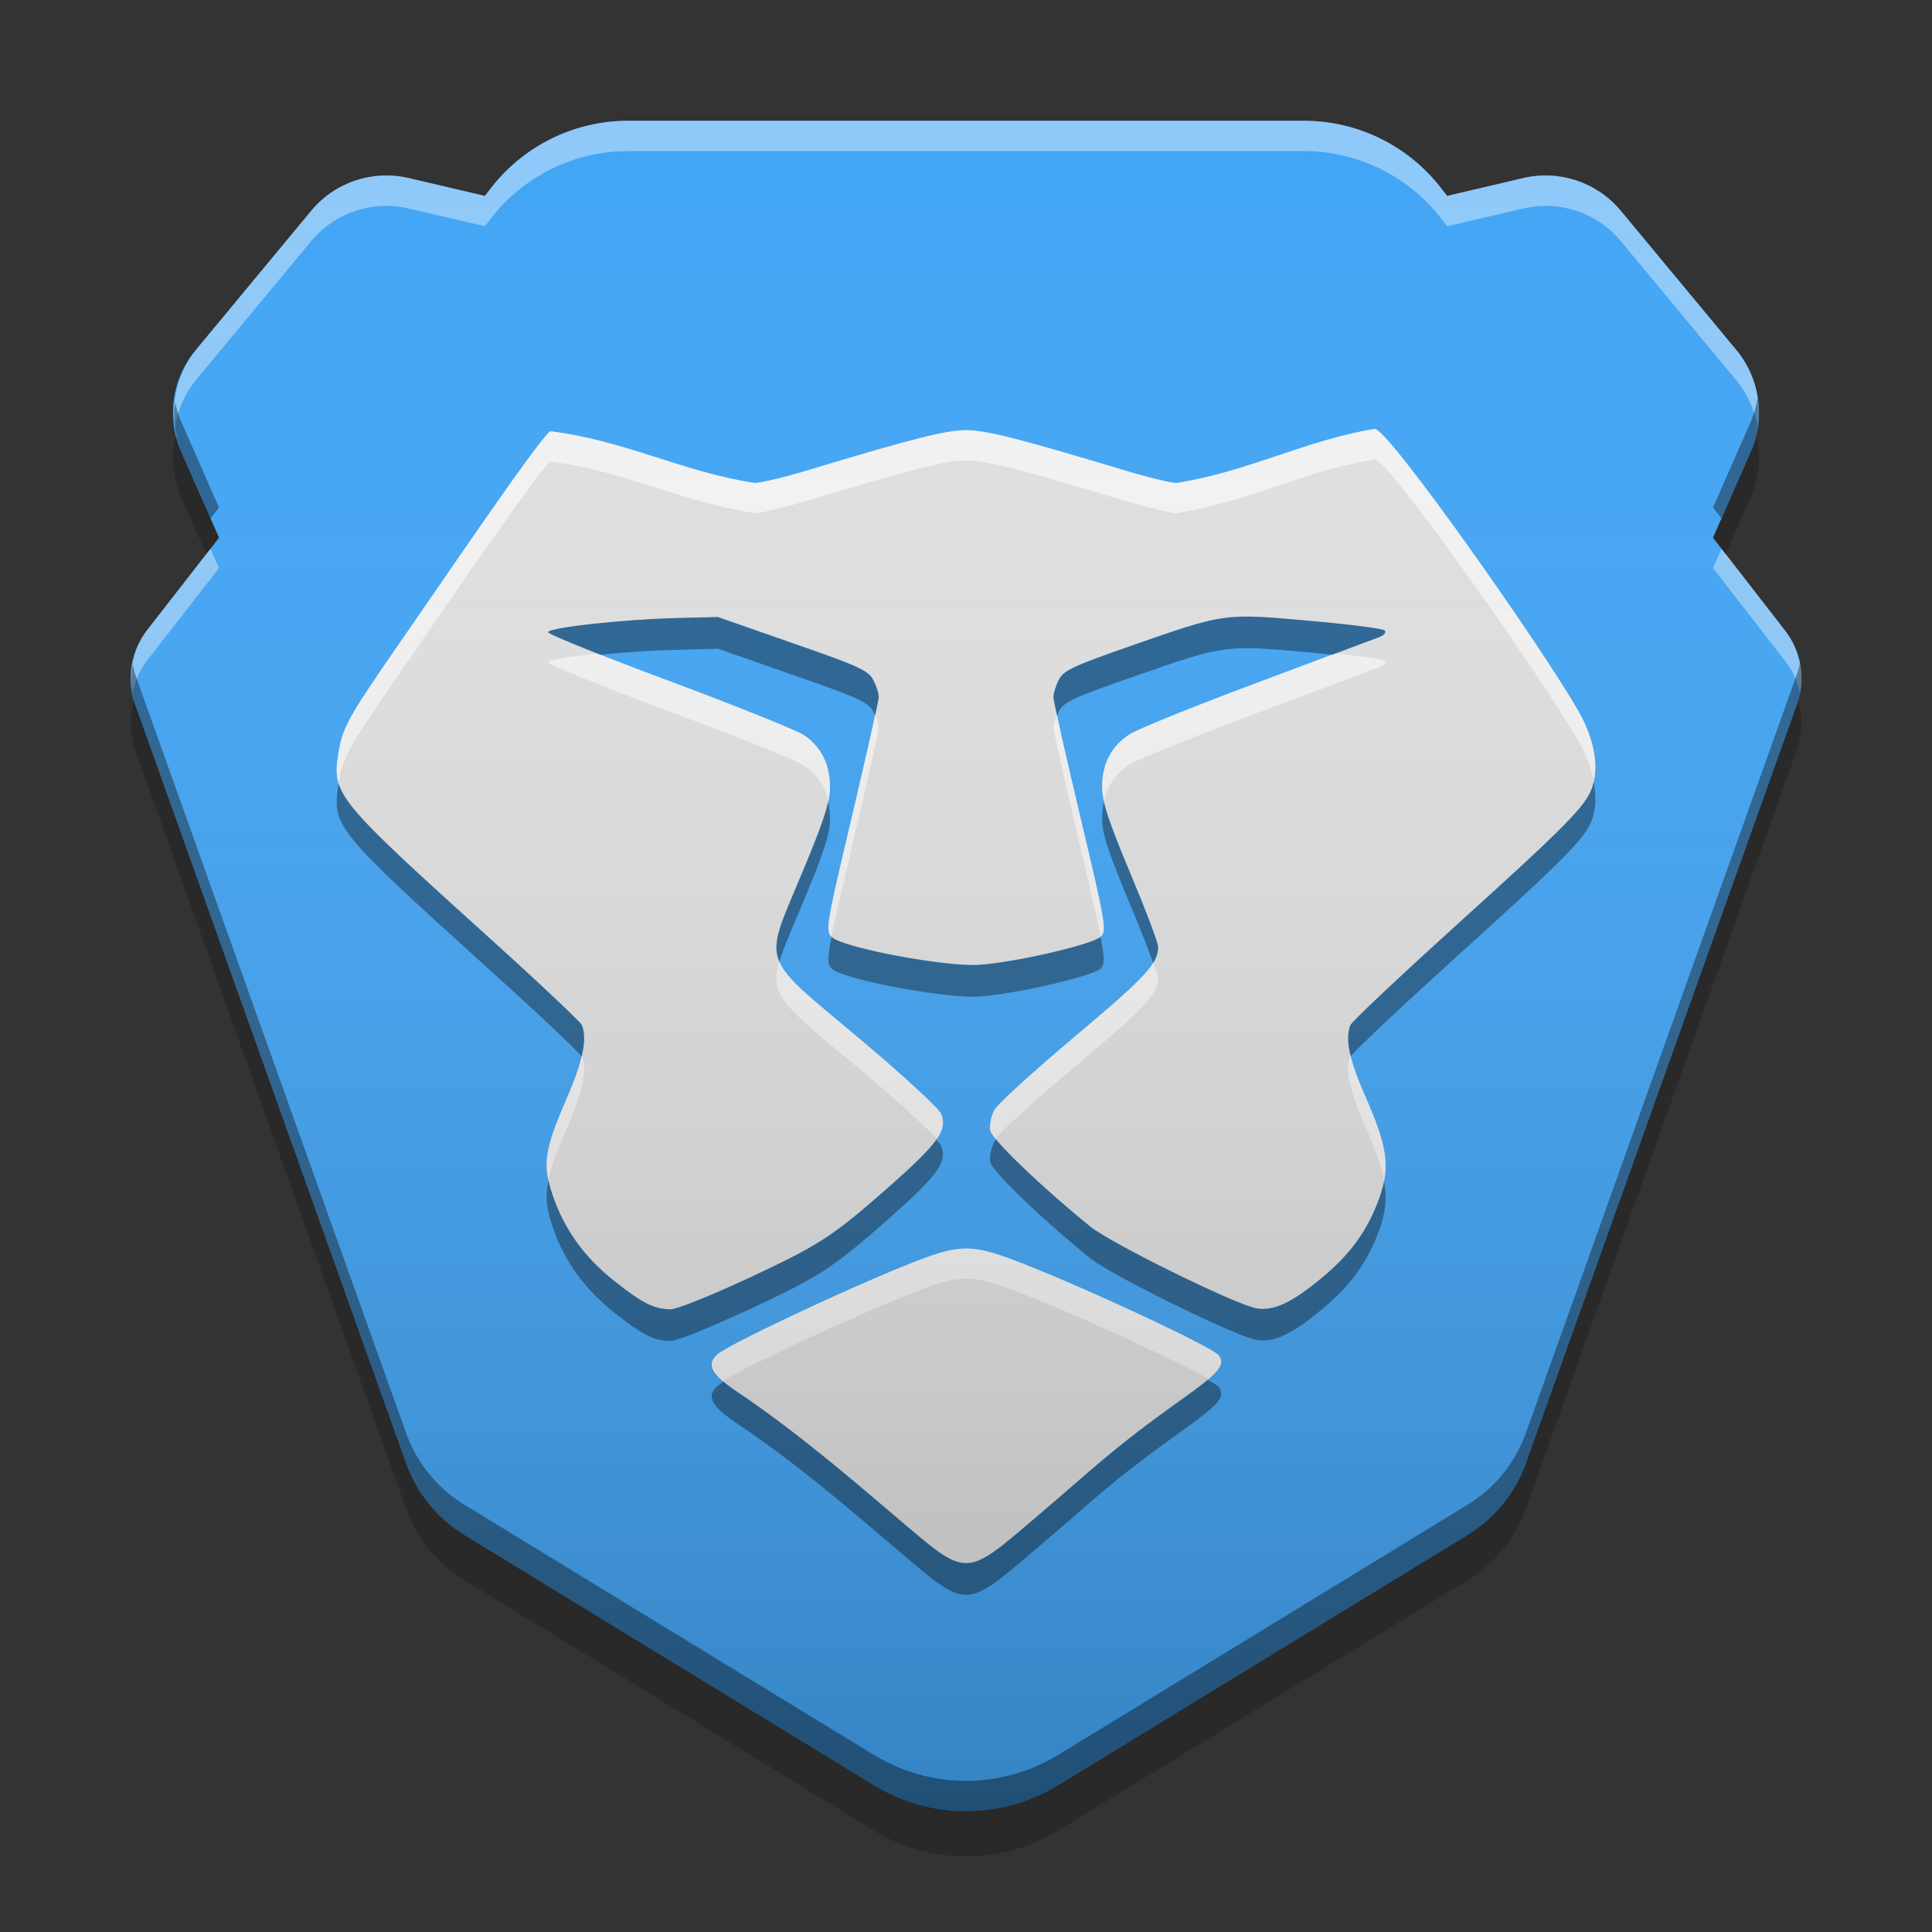 
<svg xmlns="http://www.w3.org/2000/svg" xmlns:xlink="http://www.w3.org/1999/xlink" width="48" height="48" viewBox="0 0 48 48" version="1.1">
<rect x="0" y="0" width="48" height="48" fill="#333333" stroke="none"/>
<defs>
<linearGradient id="linear0" gradientUnits="userSpaceOnUse" x1="32" y1="60" x2="32" y2="4" gradientTransform="matrix(0.75,0,0,0.75,0,0)">
<stop offset="0" style="stop-color:rgb(0%,0%,0%);stop-opacity:0.2;"/>
<stop offset="1" style="stop-color:rgb(100%,100%,100%);stop-opacity:0;"/>
</linearGradient>
</defs>
<g id="surface1">
<path style=" stroke:none;fill-rule:nonzero;fill:rgb(25.882%,64.706%,96.078%);fill-opacity:1;" d="M 15.605 3 C 14.277 3 13.023 3.613 12.207 4.66 L 12.047 4.867 L 10.148 4.422 C 9.25 4.215 8.316 4.531 7.73 5.238 L 4.859 8.703 C 4.27 9.41 4.133 10.391 4.504 11.23 L 5.441 13.359 L 3.648 15.664 C 3.246 16.184 3.133 16.875 3.355 17.496 L 10.09 36.355 C 10.355 37.098 10.867 37.723 11.535 38.133 L 21.707 44.348 C 23.117 45.211 24.883 45.211 26.293 44.348 L 36.465 38.133 C 37.133 37.723 37.645 37.098 37.91 36.355 L 44.645 17.496 C 44.867 16.875 44.754 16.184 44.348 15.664 L 42.559 13.359 L 43.496 11.23 C 43.867 10.391 43.73 9.41 43.145 8.703 L 40.27 5.238 C 39.684 4.531 38.75 4.215 37.852 4.422 L 35.953 4.867 L 35.793 4.66 C 34.977 3.613 33.723 3 32.395 3 Z M 15.605 3 "/>
<path style=" stroke:none;fill-rule:nonzero;fill:rgb(87.843%,87.843%,87.843%);fill-opacity:1;" d="M 25.797 37.645 C 27.191 36.461 27.586 36.035 29.316 34.797 C 30.289 34.105 30.445 33.926 30.285 33.68 C 30.16 33.484 27.172 32.098 25.668 31.496 C 24.086 30.863 23.918 30.863 22.387 31.484 C 21.012 32.039 18.07 33.41 17.812 33.66 C 17.543 33.914 17.676 34.152 18.355 34.605 C 19.746 35.547 21 36.613 22.258 37.684 C 24.074 39.223 23.934 39.227 25.797 37.648 Z M 18.5 31.801 C 20.387 30.918 20.668 30.734 22.113 29.461 C 23.324 28.391 23.551 28.07 23.375 27.664 C 23.316 27.527 22.406 26.691 21.352 25.805 C 18.859 23.711 18.961 24.008 19.91 21.73 C 20.477 20.379 20.621 19.93 20.621 19.555 C 20.617 18.988 20.406 18.562 19.984 18.27 C 19.812 18.152 18.301 17.543 16.633 16.922 C 14.961 16.301 13.602 15.754 13.617 15.703 C 13.645 15.59 15.484 15.387 16.824 15.355 L 17.836 15.328 L 19.691 15.977 C 21.316 16.539 21.57 16.656 21.691 16.883 C 21.77 17.031 21.832 17.223 21.832 17.32 C 21.832 17.41 21.527 18.754 21.164 20.297 C 20.523 23.012 20.504 23.117 20.668 23.285 C 20.934 23.547 23.527 24.031 24.34 23.969 C 25.262 23.902 27.152 23.461 27.344 23.273 C 27.5 23.121 27.469 22.949 26.84 20.297 C 26.473 18.754 26.172 17.41 26.172 17.32 C 26.172 17.223 26.234 17.031 26.309 16.883 C 26.43 16.652 26.672 16.543 28.113 16.039 C 30.445 15.227 30.398 15.234 32.516 15.422 C 33.504 15.508 34.348 15.617 34.398 15.66 C 34.449 15.711 34.387 15.781 34.254 15.832 C 34.125 15.879 32.762 16.391 31.227 16.965 C 29.688 17.539 28.273 18.113 28.074 18.238 C 27.609 18.539 27.383 18.965 27.383 19.547 C 27.383 19.918 27.527 20.371 28.074 21.676 C 28.457 22.586 28.773 23.418 28.773 23.523 C 28.773 23.945 28.453 24.285 26.699 25.758 C 25.695 26.602 24.801 27.418 24.711 27.566 C 24.625 27.719 24.578 27.953 24.602 28.086 C 24.648 28.309 25.855 29.473 27.086 30.473 C 27.602 30.891 30.727 32.43 31.227 32.508 C 31.645 32.574 32.098 32.367 32.828 31.758 C 33.551 31.164 33.977 30.57 34.27 29.762 C 34.543 29.004 34.473 28.496 33.934 27.27 C 33.52 26.332 33.41 25.816 33.551 25.469 C 33.582 25.387 34.695 24.332 36.027 23.125 C 38.934 20.5 39.398 20.027 39.559 19.559 C 39.734 19.039 39.609 18.352 39.211 17.66 C 38.266 16.012 34.492 10.656 34.156 10.656 C 32.434 10.938 31.047 11.711 29.23 12 C 29.09 12 28.48 11.852 27.883 11.668 C 25.324 10.898 24.496 10.688 24 10.688 C 23.504 10.688 22.676 10.898 20.117 11.668 C 19.52 11.852 18.902 12 18.754 12 C 16.969 11.73 15.523 10.941 13.672 10.715 C 13.383 10.91 10.934 14.531 9.871 16.059 C 8.625 17.863 8.5 18.09 8.398 18.777 C 8.258 19.734 8.387 19.898 12.117 23.266 C 13.371 24.395 14.422 25.387 14.457 25.469 C 14.594 25.82 14.484 26.359 14.078 27.297 C 13.52 28.582 13.469 28.938 13.738 29.715 C 14.031 30.562 14.527 31.246 15.277 31.836 C 15.973 32.387 16.246 32.52 16.656 32.531 C 16.805 32.531 17.637 32.199 18.5 31.797 Z M 18.5 31.801 "/>
<path style=" stroke:none;fill-rule:nonzero;fill:rgb(100%,100%,100%);fill-opacity:0.4;" d="M 15.605 3 C 14.277 3 13.023 3.613 12.207 4.66 L 12.047 4.867 L 10.148 4.422 C 9.25 4.215 8.316 4.531 7.73 5.238 L 4.859 8.703 C 4.438 9.23 4.254 9.906 4.352 10.574 C 4.422 10.164 4.598 9.781 4.855 9.457 L 7.73 5.992 C 8.316 5.285 9.25 4.969 10.148 5.18 L 12.047 5.621 L 12.207 5.414 C 13.023 4.367 14.277 3.754 15.605 3.754 L 32.395 3.754 C 33.723 3.754 34.977 4.367 35.793 5.414 L 35.953 5.621 L 37.852 5.18 C 38.75 4.969 39.684 5.285 40.27 5.992 L 43.145 9.457 C 43.422 9.793 43.602 10.199 43.668 10.629 C 43.777 9.941 43.586 9.242 43.145 8.703 L 40.27 5.238 C 39.684 4.531 38.75 4.215 37.852 4.422 L 35.953 4.867 L 35.793 4.66 C 34.977 3.613 33.723 3 32.395 3 Z M 5.23 13.633 L 3.648 15.664 C 3.324 16.098 3.195 16.652 3.301 17.188 C 3.359 16.906 3.477 16.645 3.648 16.418 L 5.441 14.113 Z M 42.77 13.633 L 42.559 14.113 L 44.348 16.418 C 44.531 16.652 44.66 16.93 44.719 17.223 C 44.828 16.672 44.691 16.105 44.348 15.664 Z M 42.77 13.633 "/>
<path style=" stroke:none;fill-rule:nonzero;fill:rgb(0%,0%,0%);fill-opacity:0.4;" d="M 43.668 9.879 C 43.637 10.086 43.578 10.289 43.496 10.48 L 42.559 12.609 L 42.77 12.879 L 43.496 11.23 C 43.68 10.805 43.742 10.34 43.668 9.879 Z M 4.352 9.996 C 4.297 10.414 4.348 10.84 4.504 11.23 L 5.23 12.879 L 5.441 12.609 L 4.504 10.48 C 4.438 10.324 4.387 10.164 4.352 9.996 Z M 44.719 16.477 C 44.699 16.57 44.676 16.66 44.645 16.746 L 37.91 35.605 C 37.645 36.348 37.133 36.973 36.465 37.383 L 26.293 43.598 C 24.883 44.461 23.117 44.461 21.707 43.598 L 11.535 37.383 C 10.867 36.973 10.355 36.348 10.09 35.605 L 3.355 16.746 C 3.332 16.668 3.312 16.586 3.301 16.5 C 3.23 16.832 3.25 17.176 3.355 17.496 L 10.09 36.355 C 10.355 37.098 10.867 37.723 11.535 38.133 L 21.707 44.348 C 23.117 45.211 24.883 45.211 26.293 44.348 L 36.465 38.133 C 37.133 37.723 37.645 37.098 37.91 36.355 L 44.645 17.496 C 44.762 17.172 44.785 16.82 44.719 16.477 Z M 44.719 16.477 "/>
<path style=" stroke:none;fill-rule:nonzero;fill:rgb(0%,0%,0%);fill-opacity:0.2;" d="M 4.371 10.809 C 4.242 11.324 4.289 11.871 4.504 12.355 L 5.125 13.77 L 5.441 13.363 L 4.504 11.234 C 4.445 11.098 4.402 10.953 4.371 10.809 Z M 43.637 10.82 C 43.602 10.961 43.555 11.102 43.496 11.234 L 42.559 13.363 L 42.871 13.77 L 43.496 12.355 C 43.707 11.875 43.758 11.332 43.637 10.82 Z M 44.672 17.414 C 44.664 17.445 44.656 17.473 44.645 17.504 L 37.91 36.363 C 37.645 37.102 37.133 37.727 36.465 38.137 L 26.293 44.355 C 24.883 45.215 23.117 45.215 21.707 44.355 L 11.535 38.137 C 10.867 37.727 10.355 37.102 10.09 36.363 L 3.355 17.504 C 3.352 17.477 3.344 17.453 3.34 17.426 C 3.219 17.816 3.223 18.238 3.355 18.625 L 10.09 37.484 C 10.355 38.223 10.867 38.852 11.535 39.258 L 21.707 45.477 C 23.117 46.336 24.883 46.336 26.293 45.477 L 36.465 39.258 C 37.133 38.852 37.645 38.223 37.91 37.484 L 44.645 18.625 C 44.781 18.234 44.793 17.812 44.672 17.414 Z M 44.672 17.414 "/>
<path style=" stroke:none;fill-rule:nonzero;fill:rgb(100%,100%,100%);fill-opacity:0.6;" d="M 34.156 10.656 C 32.434 10.938 31.047 11.711 29.23 12 C 29.09 12 28.48 11.852 27.883 11.672 C 25.324 10.898 24.496 10.688 24 10.688 C 23.504 10.688 22.676 10.898 20.117 11.672 C 19.52 11.852 18.902 12 18.754 12 C 16.969 11.73 15.523 10.945 13.672 10.715 C 13.383 10.91 10.934 14.531 9.871 16.059 C 8.625 17.859 8.5 18.094 8.398 18.777 C 8.359 19.039 8.344 19.238 8.41 19.461 C 8.512 18.828 8.672 18.547 9.871 16.809 C 10.934 15.281 13.383 11.664 13.672 11.469 C 15.523 11.695 16.969 12.484 18.754 12.75 C 18.902 12.75 19.52 12.602 20.117 12.422 C 22.676 11.648 23.504 11.438 24 11.438 C 24.496 11.438 25.324 11.648 27.883 12.422 C 28.48 12.602 29.09 12.75 29.23 12.75 C 31.047 12.465 32.434 11.688 34.156 11.41 C 34.492 11.41 38.266 16.762 39.211 18.41 C 39.406 18.75 39.539 19.09 39.598 19.41 C 39.707 18.91 39.57 18.289 39.211 17.66 C 38.266 16.012 34.492 10.656 34.156 10.656 Z M 33.176 16.234 C 32.613 16.445 32.215 16.598 31.227 16.965 C 29.688 17.539 28.273 18.113 28.074 18.238 C 27.613 18.539 27.383 18.965 27.383 19.547 C 27.383 19.652 27.398 19.766 27.426 19.902 C 27.508 19.516 27.723 19.219 28.074 18.988 C 28.273 18.863 29.688 18.293 31.227 17.715 C 32.762 17.145 34.125 16.629 34.254 16.582 C 34.387 16.531 34.449 16.461 34.398 16.41 C 34.359 16.379 33.855 16.305 33.176 16.234 Z M 14.848 16.238 C 14.16 16.309 13.633 16.395 13.617 16.453 C 13.605 16.504 14.961 17.055 16.633 17.676 C 18.301 18.297 19.812 18.902 19.98 19.023 C 20.301 19.242 20.496 19.535 20.578 19.902 C 20.605 19.77 20.621 19.66 20.621 19.555 C 20.617 18.988 20.406 18.562 19.98 18.27 C 19.812 18.152 18.301 17.543 16.633 16.922 C 15.949 16.668 15.352 16.438 14.848 16.238 Z M 21.746 17.75 C 21.633 18.277 21.418 19.223 21.164 20.297 C 20.539 22.934 20.504 23.109 20.656 23.27 C 20.738 22.852 20.895 22.188 21.164 21.047 C 21.527 19.504 21.832 18.164 21.832 18.07 C 21.832 18 21.797 17.871 21.746 17.75 Z M 26.254 17.75 C 26.207 17.871 26.172 18 26.172 18.07 C 26.172 18.164 26.473 19.504 26.84 21.047 C 27.109 22.184 27.266 22.852 27.348 23.27 C 27.5 23.121 27.465 22.93 26.84 20.297 C 26.586 19.223 26.367 18.277 26.254 17.75 Z M 19.355 23.879 C 19.102 24.773 19.543 25.039 21.352 26.555 C 22.234 27.301 23.012 28.004 23.277 28.293 C 23.449 28.039 23.461 27.863 23.375 27.664 C 23.316 27.527 22.406 26.691 21.352 25.805 C 20.141 24.789 19.543 24.336 19.355 23.879 Z M 28.66 23.91 C 28.457 24.246 27.934 24.723 26.699 25.758 C 25.695 26.602 24.801 27.418 24.711 27.566 C 24.625 27.719 24.578 27.953 24.602 28.082 C 24.609 28.125 24.656 28.195 24.734 28.289 C 24.883 28.094 25.734 27.316 26.699 26.508 C 28.453 25.039 28.773 24.695 28.773 24.277 C 28.773 24.238 28.723 24.094 28.66 23.91 Z M 33.551 26.215 C 33.551 26.215 33.551 26.219 33.551 26.219 C 33.41 26.566 33.52 27.082 33.934 28.02 C 34.18 28.578 34.324 28.984 34.387 29.336 C 34.496 28.777 34.367 28.254 33.934 27.27 C 33.742 26.836 33.617 26.492 33.551 26.215 Z M 14.457 26.223 C 14.391 26.508 14.27 26.855 14.078 27.297 C 13.625 28.34 13.508 28.77 13.621 29.312 C 13.688 28.992 13.832 28.605 14.078 28.047 C 14.484 27.113 14.594 26.578 14.457 26.223 Z M 24.008 31.02 C 23.578 31.02 23.152 31.172 22.387 31.484 C 21.012 32.043 18.07 33.41 17.812 33.66 C 17.609 33.852 17.637 34.035 17.957 34.312 C 18.609 33.91 21.137 32.742 22.387 32.238 C 23.918 31.613 24.086 31.613 25.668 32.246 C 26.938 32.754 29.258 33.824 30.027 34.262 C 30.352 33.98 30.391 33.844 30.285 33.68 C 30.16 33.484 27.172 32.098 25.668 31.496 C 24.879 31.18 24.441 31.02 24.008 31.02 Z M 24.008 31.02 "/>
<path style=" stroke:none;fill-rule:nonzero;fill:rgb(0%,0%,0%);fill-opacity:0.4;" d="M 31.027 15.32 C 30.195 15.312 29.719 15.484 28.113 16.043 C 26.672 16.543 26.43 16.656 26.309 16.887 C 26.234 17.031 26.172 17.227 26.172 17.32 C 26.172 17.352 26.207 17.531 26.262 17.777 C 26.277 17.738 26.293 17.703 26.309 17.672 C 26.43 17.441 26.672 17.328 28.113 16.828 C 30.445 16.016 30.398 16.02 32.512 16.207 C 32.719 16.227 32.914 16.246 33.102 16.266 C 33.449 16.133 34.203 15.852 34.254 15.836 C 34.387 15.781 34.449 15.715 34.398 15.664 C 34.348 15.617 33.504 15.508 32.512 15.422 C 31.852 15.363 31.402 15.324 31.027 15.32 Z M 17.836 15.332 L 16.824 15.355 C 15.484 15.391 13.645 15.59 13.617 15.707 C 13.609 15.734 14.145 15.961 14.914 16.266 C 15.512 16.207 16.215 16.156 16.824 16.145 L 17.836 16.117 L 19.691 16.766 C 21.316 17.328 21.57 17.445 21.691 17.672 C 21.711 17.703 21.727 17.738 21.742 17.773 C 21.793 17.531 21.832 17.352 21.832 17.32 C 21.832 17.227 21.773 17.031 21.691 16.887 C 21.57 16.66 21.316 16.543 19.691 15.98 Z M 39.594 19.43 C 39.582 19.473 39.57 19.516 39.559 19.559 C 39.398 20.031 38.934 20.5 36.027 23.129 C 34.699 24.336 33.582 25.387 33.551 25.469 C 33.473 25.66 33.477 25.91 33.559 26.246 C 33.629 26.129 34.723 25.098 36.027 23.914 C 38.934 21.285 39.398 20.816 39.559 20.344 C 39.648 20.078 39.66 19.766 39.594 19.43 Z M 8.414 19.473 C 8.41 19.504 8.402 19.531 8.398 19.566 C 8.258 20.523 8.387 20.684 12.117 24.051 C 13.359 25.172 14.398 26.152 14.449 26.25 C 14.531 25.914 14.531 25.664 14.457 25.469 C 14.422 25.391 13.371 24.398 12.117 23.266 C 9.414 20.824 8.602 20.07 8.414 19.473 Z M 27.426 19.922 C 27.398 20.051 27.383 20.188 27.383 20.336 C 27.379 20.707 27.527 21.156 28.074 22.465 C 28.32 23.047 28.527 23.574 28.652 23.926 C 28.742 23.777 28.773 23.656 28.773 23.527 C 28.773 23.422 28.457 22.59 28.074 21.68 C 27.688 20.754 27.504 20.262 27.426 19.922 Z M 20.574 19.926 C 20.496 20.27 20.312 20.773 19.91 21.73 C 19.418 22.914 19.152 23.402 19.363 23.895 C 19.461 23.559 19.652 23.133 19.91 22.52 C 20.477 21.168 20.621 20.715 20.621 20.34 C 20.621 20.191 20.602 20.055 20.574 19.926 Z M 20.66 23.277 C 20.539 23.883 20.57 23.973 20.672 24.07 C 20.934 24.332 23.527 24.82 24.34 24.758 C 25.266 24.691 27.152 24.25 27.344 24.062 C 27.434 23.973 27.457 23.863 27.344 23.277 C 27.145 23.465 25.262 23.906 24.34 23.973 C 23.527 24.035 20.934 23.547 20.672 23.285 C 20.668 23.281 20.664 23.281 20.66 23.277 Z M 24.746 28.312 C 24.734 28.328 24.715 28.348 24.711 28.355 C 24.625 28.508 24.578 28.742 24.602 28.871 C 24.648 29.098 25.855 30.262 27.086 31.262 C 27.602 31.68 30.727 33.215 31.227 33.293 C 31.645 33.359 32.094 33.152 32.828 32.543 C 33.547 31.953 33.977 31.359 34.27 30.551 C 34.422 30.129 34.465 29.785 34.387 29.355 C 34.359 29.488 34.32 29.621 34.27 29.766 C 33.977 30.574 33.547 31.168 32.828 31.758 C 32.094 32.367 31.645 32.574 31.227 32.508 C 30.727 32.43 27.602 30.895 27.086 30.473 C 26.09 29.664 25.109 28.75 24.746 28.312 Z M 23.262 28.316 C 23.078 28.578 22.719 28.93 22.113 29.465 C 20.668 30.738 20.387 30.922 18.5 31.801 C 17.633 32.203 16.805 32.535 16.66 32.531 C 16.246 32.523 15.973 32.387 15.277 31.84 C 14.527 31.246 14.031 30.566 13.738 29.719 C 13.691 29.578 13.652 29.453 13.625 29.332 C 13.535 29.754 13.586 30.059 13.738 30.504 C 14.031 31.352 14.527 32.031 15.277 32.625 C 15.973 33.172 16.246 33.309 16.66 33.316 C 16.805 33.32 17.633 32.988 18.5 32.582 L 18.5 32.586 C 20.387 31.707 20.668 31.523 22.113 30.25 C 23.324 29.176 23.551 28.859 23.375 28.453 C 23.367 28.43 23.32 28.379 23.262 28.316 Z M 30.004 34.281 C 29.844 34.418 29.625 34.582 29.316 34.801 C 27.586 36.035 27.191 36.465 25.797 37.648 C 23.934 39.227 24.074 39.227 22.258 37.688 C 21.004 36.617 19.746 35.547 18.355 34.609 C 18.203 34.504 18.078 34.418 17.98 34.332 C 17.898 34.379 17.84 34.422 17.812 34.445 C 17.543 34.703 17.676 34.941 18.355 35.395 C 19.746 36.332 21.004 37.402 22.258 38.473 C 24.074 40.012 23.934 40.012 25.797 38.434 C 27.191 37.25 27.586 36.82 29.316 35.586 C 30.289 34.891 30.445 34.715 30.285 34.469 C 30.266 34.438 30.16 34.367 30.004 34.281 Z M 30.004 34.281 "/>
<path style=" stroke:none;fill-rule:nonzero;fill:url(#linear0);" d="M 15.605 3 C 14.277 3 13.023 3.613 12.207 4.66 L 12.047 4.867 L 10.148 4.422 C 9.25 4.215 8.316 4.531 7.73 5.238 L 4.859 8.703 C 4.27 9.41 4.133 10.391 4.504 11.23 L 5.441 13.359 L 3.648 15.664 C 3.246 16.184 3.133 16.875 3.355 17.496 L 10.09 36.355 C 10.355 37.098 10.867 37.723 11.535 38.133 L 21.707 44.348 C 23.117 45.211 24.883 45.211 26.293 44.348 L 36.465 38.133 C 37.133 37.723 37.645 37.098 37.91 36.355 L 44.645 17.496 C 44.867 16.875 44.754 16.184 44.348 15.664 L 42.559 13.359 L 43.496 11.23 C 43.867 10.391 43.73 9.41 43.145 8.703 L 40.27 5.238 C 39.684 4.531 38.75 4.215 37.852 4.422 L 35.953 4.867 L 35.793 4.66 C 34.977 3.613 33.723 3 32.395 3 Z M 15.605 3 "/>
</g>
</svg>
